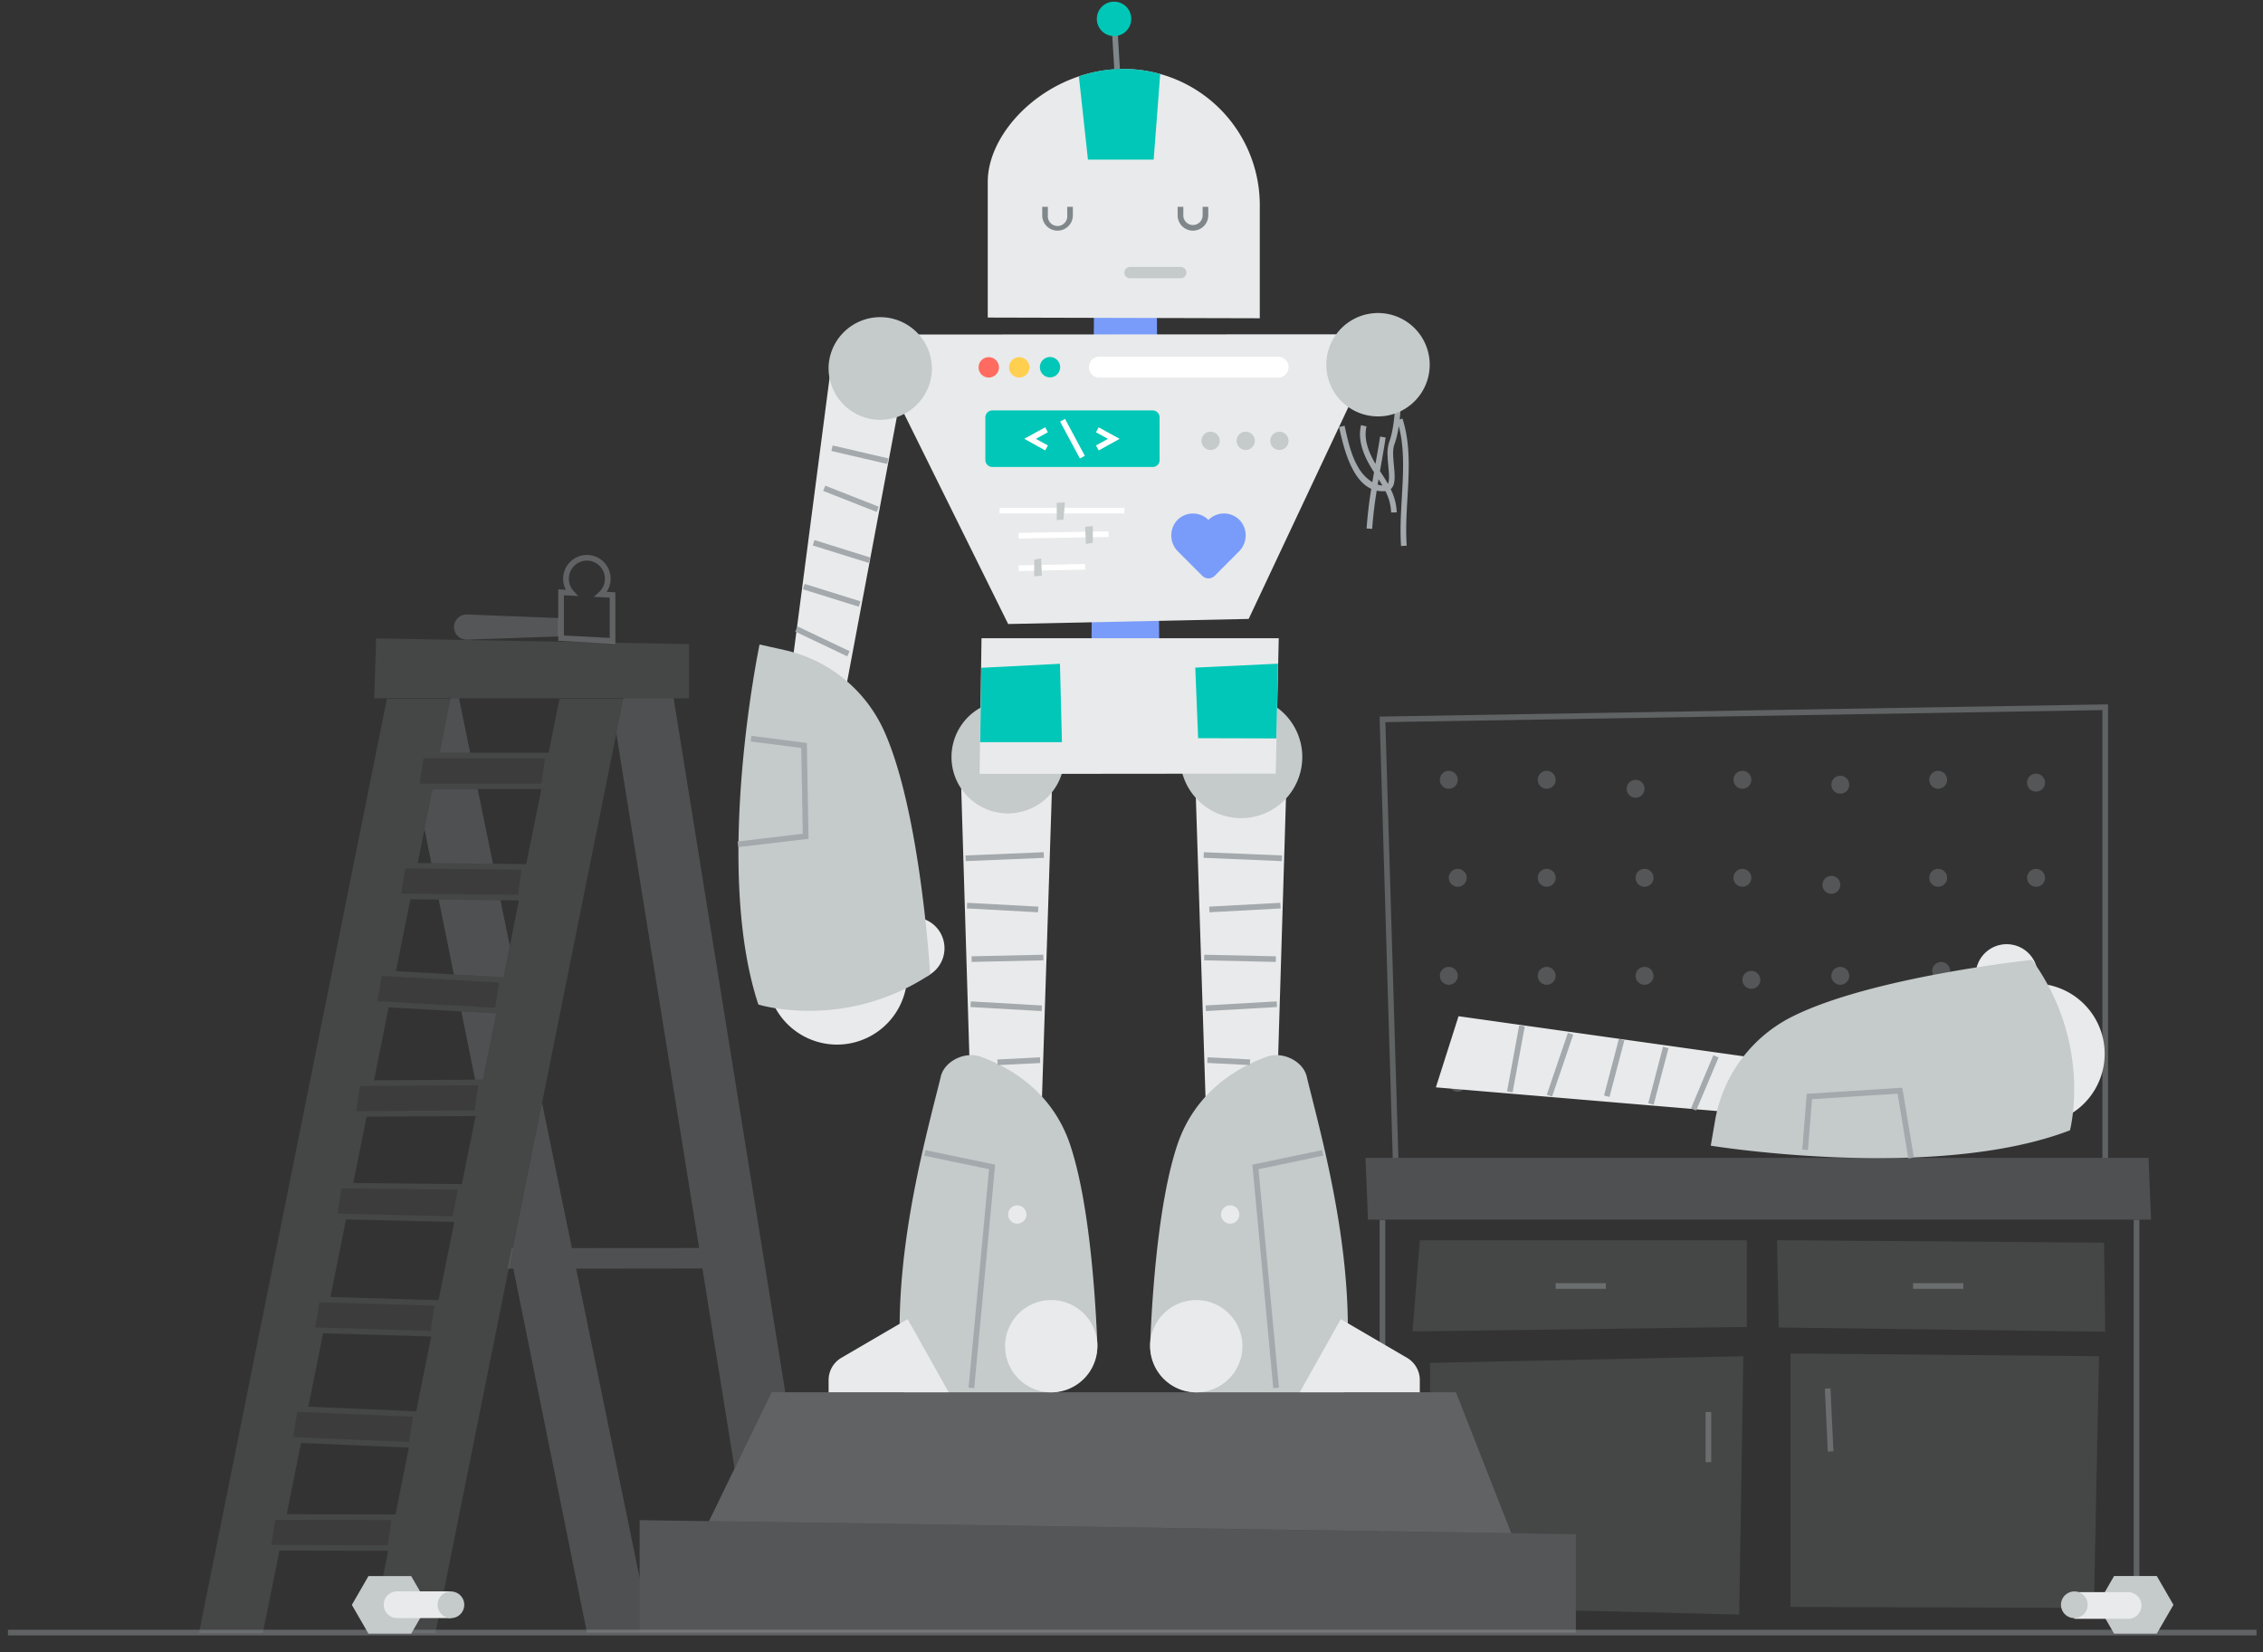 <svg fill="none" xmlns="http://www.w3.org/2000/svg" viewBox="0 0 489 357"><rect x="0" y="0" width="489" height="357" fill="#333333" stroke="none"/><path opacity=".3" d="m120.73 133.55-19.9-.77a2.72 2.72 0 1 0-.01 5.44l19.91-.69" fill="#A3A9AC"/><path opacity=".4" fill-rule="evenodd" clip-rule="evenodd" d="M121.69 125.06a5.13 5.13 0 1 1 9.4 2.83l1.88.1v11.13l-12.34-.65v-11.13l1.65.09c-.38-.7-.6-1.5-.6-2.37Zm5.13-3.92a3.92 3.92 0 0 0-2.88 6.55l1 1.1-3.09-.16v8.69l9.9.52v-8.7l-3.45-.17 1.11-.99a3.92 3.92 0 0 0-2.59-6.84Z" fill="#A3A9AC"/><path opacity=".25" d="M464.8 263.54H295.6l-.53-13.34h169.2l.54 13.34Z" fill="#A3A9AC"/><g opacity=".3" fill="#A3A9AC"><path d="M315 168.5a1.93 1.93 0 1 1-3.87 0 1.93 1.93 0 0 1 3.87 0ZM336.15 168.5a1.93 1.93 0 1 1-3.87 0 1.93 1.93 0 0 1 3.87 0ZM355.36 170.44a1.93 1.93 0 1 1-3.86 0 1.93 1.93 0 0 1 3.86 0ZM378.44 168.5a1.93 1.93 0 1 1-3.86 0 1.93 1.93 0 0 1 3.86 0ZM399.6 169.56a1.93 1.93 0 1 1-3.87 0 1.93 1.93 0 0 1 3.86 0ZM420.74 168.5a1.93 1.93 0 1 1-3.86 0 1.93 1.93 0 0 1 3.86 0ZM441.9 169.11a1.93 1.93 0 1 1-3.88 0 1.93 1.93 0 0 1 3.87 0ZM316.93 189.68a1.93 1.93 0 1 1-3.87 0 1.93 1.93 0 0 1 3.87 0ZM336.15 189.68a1.93 1.93 0 1 1-3.87 0 1.93 1.93 0 0 1 3.87 0ZM357.3 189.68a1.93 1.93 0 1 1-3.87 0 1.93 1.93 0 0 1 3.87 0ZM378.44 189.68a1.93 1.93 0 1 1-3.86 0 1.93 1.93 0 0 1 3.86 0ZM397.66 191.2a1.93 1.93 0 1 1-3.86 0 1.93 1.93 0 0 1 3.86 0ZM420.74 189.68a1.93 1.93 0 1 1-3.86 0 1.93 1.93 0 0 1 3.86 0ZM441.9 189.68a1.93 1.93 0 1 1-3.87 0 1.93 1.93 0 0 1 3.86 0ZM315 210.86a1.93 1.93 0 1 1-3.87 0 1.93 1.93 0 0 1 3.87 0ZM336.15 210.86a1.93 1.93 0 1 1-3.87 0 1.93 1.93 0 0 1 3.87 0ZM357.3 210.86a1.93 1.93 0 1 1-3.87 0 1.93 1.93 0 0 1 3.87 0ZM380.38 211.73a1.93 1.93 0 1 1-3.87 0 1.93 1.93 0 0 1 3.87 0ZM399.6 210.86a1.93 1.93 0 1 1-3.87 0 1.93 1.93 0 0 1 3.86 0ZM421.39 209.8a1.93 1.93 0 1 1-3.87 0 1.93 1.93 0 0 1 3.87 0ZM441.01 210.86a1.93 1.93 0 1 1-3.86 0 1.93 1.93 0 0 1 3.86 0ZM316.93 233.96a1.93 1.93 0 1 1-3.87 0 1.93 1.93 0 0 1 3.87 0ZM334.21 233.97a1.93 1.93 0 1 0 0-3.87 1.93 1.93 0 0 0 0 3.87ZM357.3 232.03a1.93 1.93 0 1 1-3.87 0 1.93 1.93 0 0 1 3.87 0ZM376.51 233.97a1.93 1.93 0 1 0 0-3.87 1.93 1.93 0 0 0 0 3.87ZM399.6 233.96a1.93 1.93 0 1 1-3.87 0 1.93 1.93 0 0 1 3.86 0ZM418.81 233.97a1.93 1.93 0 1 0 0-3.87 1.93 1.93 0 0 0 0 3.87ZM441.9 232.03a1.93 1.93 0 1 1-3.87 0 1.93 1.93 0 0 1 3.86 0Z"/></g><g opacity=".4" fill="#A3A9AC"><path d="M336.15 278.49H347v-1.22h-10.85v1.22ZM413.39 278.49h10.85v-1.22h-10.85v1.22ZM369.77 315.96v-10.85h-1.22v10.85h1.22ZM395.54 300l.64 13.6-1.22.06-.64-13.6 1.22-.06Z"/></g><g opacity=".16" fill="#A3A9AC"><path d="M80.87 150.9h68.02v-11.72l-67.62-1.24-.4 12.96Z"/><path fill-rule="evenodd" clip-rule="evenodd" d="M43 352.86 83.6 151h13.8l-2.35 11.65h23.5l2.34-11.65h13.8l-40.6 201.86H80.3l3.58-17.75-23.49-.07-3.58 17.82H43Zm15.65-19.04.83-5.42 25.07.07-.77 5.42-25.13-.07Zm6.4-22.02-3.09 15.38 23.49.07 2.9-14.45-23.3-1Zm28.13-23.01-3.25 16.17-23.3-1 3.19-15.85 23.36.68Zm-29.85 21.72.9-5.43 25 1.07-.84 5.43-25.06-1.07Zm4.8-23.68.9-5.42 24.86.73-.85 5.43-24.92-.74Zm6.64-23.32-3.37 16.75 23.36.68 3.4-16.89-23.4-.55Zm28-22.36-2.97 14.72-23.45-.25 2.88-14.32 23.53-.15Zm-29.8 21.1.82-5.44 25.15.27-1.15 5.74-24.82-.58Zm4-22.16.82-5.42 25.53-.16-.76 5.42-25.6.16Zm7.01-22.4-3.16 15.74 23.52-.15 2.88-14.3-23.24-1.3Zm28.15-23.12-3.33 16.58-23.24-1.3 3.12-15.53 23.45.25Zm-30.56 21.76.92-5.43 25.37 1.42-.86 5.43-25.43-1.42Zm5.11-23.25.87-5.42 25.17.26-.8 5.43-25.24-.27Zm6.79-22.57-3.21 15.96 23.45.24 3.26-16.2h-23.5Zm24.28-6.64-.77 5.42h-26.3l.84-5.42h26.23Z"/><path d="m384.36 286.85 70.55.91-.25-19.24-70.66-.53.36 18.86ZM305.23 287.7l72.24-.97V268H306.8l-1.58 19.7ZM309.01 331.04l31.51.47v16.5l35.3.87.89-55.82-67.7 1.44v6.35h5.6l11.94 30.44-17.54-.27v.02ZM386.9 347.23l65.56.21 1.11-54.38-66.67-.6v54.77Z"/></g><path opacity=".4" d="M326.55 331.29 153.2 328.7l13.52-27.85h147.9l11.94 30.43Z" fill="#A3A9AC"/><path opacity=".3" d="m340.52 331.51-202.3-3.03v24.3h202.3v-21.26Z" fill="#A3A9AC"/><g opacity=".4" fill="#A3A9AC"><path d="M455.52 152.2v98h-1.22v-96.76l-154.94 2.6 2.81 94.14-1.22.03-2.84-95.37 157.41-2.64ZM299.34 263.59v37.26h-1.22V263.6h1.22ZM299.34 330.88l-1.22-.02v.02l1.22.02v-.02Z"/><path d="M462.28 352.16v-88.57h-1.22v88.57H1.72v1.22H487.6v-1.22h-25.33Z"/></g><g opacity=".08" fill="#A3A9AC"><path d="m116.98 169.29.77-5.42H91.52l-.83 5.42h26.3ZM107 217.75l.86-5.43-25.37-1.42-.92 5.43 25.43 1.42ZM102.56 239.93l.77-5.42-25.54.16-.83 5.42 25.6-.16ZM93.04 287.57l.85-5.43-24.86-.73-.9 5.42 24.91.74ZM88.39 311.58l.83-5.43-25-1.07-.9 5.43 25.07 1.07ZM83.78 333.9l.77-5.43-25.07-.07-.83 5.42 25.13.07ZM111.92 193.35l.8-5.43-25.17-.26-.87 5.42 25.23.27ZM97.79 262.82l1.15-5.74-25.15-.27-.82 5.43 24.82.58Z"/></g><g opacity=".25" fill="#A3A9AC"><path d="m93.47 170.5-1.74 8.66 1.48 7.34 13.31.14-3.31-16.13h-9.74ZM95.05 162.65h6.54l-2.4-11.75H97.4l-2.36 11.75ZM108.14 194.53l-13.33-.14 3.26 16.16 10.72.6 1.37-6.79-2.02-9.83ZM107.22 218.98l-7.53-.42 2.98 14.73h1.67l2.88-14.3ZM110.82 269.7h-.2l-.9 4.44h1.21l15.9 78.63h11.4v-11.74l-13.74-66.9 27.29-.03 6.95 43.2 7.98-16.44h2.98L145.56 150.9h-10.85l-1.53 7.6 17.89 111.17-27.5.02-6.44-31.38-6.31 31.4ZM162.28 328.84l11.94.18-11.94-.18Z"/></g><path d="m194.55 86.08-12.4 66.01-11.78-2.39 9.04-69.22 15.14 5.6ZM195.18 205.52a15.16 15.16 0 1 1-28.62 10.06 15.16 15.16 0 1 1 28.62-10.06ZM197.44 198.2a6.7 6.7 0 0 1-.1 13.4l.1-13.4ZM426.95 211.43a6.7 6.7 0 1 1 13.36-.52l-13.36.52ZM434.36 213.45a15.19 15.19 0 0 1 11.36 28.16 15.19 15.19 0 0 1-11.36-28.16ZM315.18 219.59l66.51 9.35-1.84 11.88-69.58-5.86 4.9-15.38ZM258.2 165.91l2.46 76.38 15.07 1.13 2.47-81.54-20 4.03ZM227.46 165.92l-2.47 76.38-15.06 1.13-2.48-81.54 20 4.03Z" fill="#E9EAEB"/><path fill-rule="evenodd" clip-rule="evenodd" d="M301.29 96.08c.46-1.28.76-2.62.97-3.98.99 3.78 1.02 7.79.84 11.93l-.18 3.4c-.2 3.51-.42 7.08-.17 10.56l1.22-.08c-.24-3.4-.04-6.85.16-10.34.07-1.16.14-2.32.19-3.49.2-4.63.15-9.27-1.27-13.64l-.6.2c.16-1.44.24-2.89.32-4.3l-1.21-.07c-.19 3.27-.38 6.51-1.42 9.4a8.02 8.02 0 0 0-.3 2.94c.02.7.09 1.43.15 2.13l.09.99c.08 1 .1 1.83-.03 2.41-.04.18-.09.3-.14.41-.53-.95-1.12-1.85-1.68-2.71a1.84 1.84 0 0 1-.04-.06l.23-1.27c.35-1.99.7-3.98 1-5.98l-1.2-.19c-.3 1.95-.65 3.91-1 5.88v.02c-1.48-2.51-2.6-5.37-1.93-8.1l-1.19-.28c-.88 3.63.94 7.3 2.72 10.05l.09.13-.37 2.15a9.18 9.18 0 0 1-3.14-3.37c-1.47-2.55-2.16-5.66-2.85-8.82l-1.2.27c.9 4.04 2.54 11.36 6.96 13.36a92.24 92.24 0 0 0-1.01 8.58l1.21.07c.18-2.76.54-5.51.97-8.26.58.12 1.21.16 1.88.1a10.72 10.72 0 0 1 1.24 4.62l1.21-.02a11.87 11.87 0 0 0-1.3-5.01 2.46 2.46 0 0 0 .72-1.3c.18-.78.14-1.79.07-2.78l-.1-1.05c-.06-.68-.12-1.35-.15-2.02-.04-1 .01-1.86.24-2.48Zm-3.6 8.63c.34.1.68.17 1.02.2-.26-.46-.54-.9-.82-1.35l-.2 1.15Z" fill="#A3A9AC"/><path d="m250.59 154.59-14.86 1.9.72-97.03h13.48l.66 95.13Z" fill="#799CFB"/><path d="M268.2 176.78a13.2 13.2 0 1 1 .01-26.4 13.2 13.2 0 0 1-.01 26.4ZM217.45 175.76a12.19 12.19 0 1 0-.01-24.37 12.19 12.19 0 0 0 .01 24.37ZM203.3 232.6c-.33 1.36-.71 2.86-1.13 4.5-3.72 14.8-10.22 40.63-6.82 63.76h31.5c5.85 0 10.5-4.87 10.26-10.72-.5-11.85-1.9-30.83-5.84-42.7-3.88-11.65-13.17-16.87-19.43-19.12-3.27-1.17-7.72.9-8.55 4.29ZM283.48 237.1c-.42-1.63-.8-3.14-1.12-4.5-.82-3.38-5.28-5.45-8.55-4.28-6.25 2.25-15.55 7.47-19.43 19.13-3.94 11.86-5.34 30.84-5.84 42.7a10.27 10.27 0 0 0 10.26 10.71h31.5c3.4-23.13-3.1-48.96-6.82-63.75ZM456.82 353h9.23l3.6-6.22-3.6-6.23h-9.23l-3.59 6.23 3.59 6.22ZM88.85 340.56h-9.23l-3.59 6.23 3.59 6.22h9.23l3.6-6.22-3.6-6.23Z" fill="#C5CACB"/><path d="m213.44 68.62 58.78.15V44.34a29.41 29.41 0 0 0-29.4-29.43c-16.22 0-29.38 13.17-29.38 24.35v29.36ZM186.89 72.29l30.96 62.55 51.97-1.1 28.95-61.51-111.88.06ZM219.68 264.41a1.98 1.98 0 1 0 0-3.95 1.98 1.98 0 0 0 0 3.95ZM227.16 300.87a9.97 9.97 0 1 0-.01-19.95 9.97 9.97 0 0 0 0 19.94ZM258.5 300.87a9.97 9.97 0 1 1 0-19.95 9.97 9.97 0 0 1 0 19.94ZM265.97 264.41a1.98 1.98 0 1 1 0-3.95 1.98 1.98 0 0 1 0 3.95ZM212.09 137.9l-.42 29.33 64-.06.65-29.26h-64.23ZM179.05 300.85v-2.64a5.57 5.57 0 0 1 2.76-4.81l14.32-8.36 8.87 15.81h-25.95ZM306.8 298.21v2.64h-25.95l8.87-15.81 14.32 8.36c1.7 1 2.76 2.83 2.76 4.81ZM85.8 349.64h11.64v-5.77H85.8a2.88 2.88 0 0 0 0 5.77ZM448.21 344.03h11.64a2.88 2.88 0 0 1 0 5.77h-11.64v-5.77Z" fill="#E9EAEB"/><path d="M215.85 79.54a2.2 2.2 0 1 1-4.38-.41 2.2 2.2 0 0 1 4.38.41Z" fill="#FF6B60"/><path d="M222.44 79.54a2.2 2.2 0 1 1-4.38-.41 2.2 2.2 0 0 1 4.38.41Z" fill="#FFCF50"/><path fill-rule="evenodd" clip-rule="evenodd" d="m242.13 17.1-.79-13.04-1.21.07.78 13.04 1.22-.07Z" fill="#7F878B"/><path d="M226.43 46.53v-1.84h-1.22v1.84a3.31 3.31 0 1 0 6.62 0v-1.84h-1.22v1.84a2.1 2.1 0 1 1-4.18 0ZM255.7 46.53v-1.84h-1.23v1.84a3.31 3.31 0 1 0 6.62 0v-1.84h-1.22v1.84a2.09 2.09 0 1 1-4.18 0Z" fill="#7F878B"/><path d="M244.45 4.08a3.72 3.72 0 1 1-7.44 0 3.72 3.72 0 0 1 7.44 0ZM226.63 81.53a2.2 2.2 0 1 0 .41-4.38 2.2 2.2 0 0 0-.4 4.38ZM229.04 143.43l-17 .87-.23 16.07h17.66l-.43-16.94ZM275.8 159.56l-16.9-.05-.62-15.25 17.88-.85-.36 16.15ZM249.07 100.9h-34.65a1.5 1.5 0 0 1-1.5-1.5V90.2c0-.83.67-1.51 1.5-1.51h34.65c.84 0 1.5.68 1.5 1.5v9.22c0 .83-.66 1.5-1.5 1.5ZM233.12 16.52A29.35 29.35 0 0 1 250.7 16l-1.41 18.49h-14.2l-1.96-17.96Z" fill="#00C7B7"/><path d="M276.17 81.61h-38.6a2.27 2.27 0 0 1 0-4.54h38.6a2.27 2.27 0 0 1 0 4.54ZM216 110.95h26.96v-1.22h-26.97v1.22ZM239.52 114.81l-19.44.34.02 1.22 19.44-.34-.02-1.22ZM220.1 123.4l14.4-.33-.04-1.22-14.38.33.03 1.22ZM234.42 98.49l-4.28-7.97-1.07.58 4.28 7.97 1.07-.58ZM225.85 92.33l.58 1.07-2.59 1.43 2.6 1.42-.6 1.07-4.52-2.5 4.53-2.49ZM237.4 92.33l4.54 2.5-4.53 2.5-.59-1.08 2.59-1.42-2.59-1.43.59-1.07Z" fill="#fff"/><path d="M261.13 112.35a4.73 4.73 0 0 0-7.01.35 4.89 4.89 0 0 0 .46 6.5l5.21 5.22a1.9 1.9 0 0 0 2.69 0l5.2-5.22a4.88 4.88 0 0 0 .47-6.5 4.73 4.73 0 0 0-7.02-.35Z" fill="#799CFB"/><path d="M244.18 60.13h10.96a1.22 1.22 0 0 0 0-2.44h-10.96a1.22 1.22 0 0 0 0 2.44ZM286.6 78.8a11.17 11.17 0 1 0 22.34.02 11.17 11.17 0 0 0-22.34-.02ZM201.38 79.77a11.17 11.17 0 1 1-22.31-1.01 11.17 11.17 0 0 1 22.3 1ZM163.87 217.06c-9.83-29.68.26-77.8.26-77.8l5.41 1.21a30.96 30.96 0 0 1 21.58 17.65c7.83 17.58 9.88 52.44 9.88 52.44-18.66 12.3-37.13 6.5-37.13 6.5ZM263.56 95.26a1.97 1.97 0 1 1-3.94 0 1.97 1.97 0 0 1 3.94 0ZM228.35 112.38v-3.73l1.77-.08-.33 3.71-1.44.1ZM236.14 117.3v-3.63l-1.66.17.17 3.7 1.49-.25ZM223.48 124.55v-3.62l1.49-.25.17 3.7-1.66.17ZM271.15 95.26a1.97 1.97 0 1 1-3.94 0 1.97 1.97 0 0 1 3.94 0ZM276.47 97.23a1.97 1.97 0 1 0-.01-3.94 1.97 1.97 0 0 0 0 3.94ZM369.67 247.56s48.46 7.88 77.62-3.32c0 0 4.95-18.74-8.2-36.83 0 0-34.68 3.65-51.85 12.28a31 31 0 0 0-16.63 22.4l-.94 5.47ZM100.32 346.77a2.88 2.88 0 1 1-5.76 0 2.88 2.88 0 0 1 5.76 0ZM445.35 346.77a2.88 2.88 0 1 1 5.76 0 2.88 2.88 0 0 1-5.76 0Z" fill="#C5CACB"/><path d="m191.98 99.06-12.05-2.8-.28 1.19 12.06 2.8.27-1.2ZM189.88 109.49l-11.55-4.54-.45 1.13 11.55 4.54.45-1.13ZM175.99 116.7l12.07 3.77-.36 1.16-12.07-3.76.36-1.17ZM185.94 129.94l-12.07-3.77-.37 1.17 12.08 3.76.36-1.16ZM183.6 140.72l-11.25-5.35-.52 1.1 11.24 5.35.52-1.1ZM225.52 184.15l-16.9.7.06 1.22 16.9-.7-.06-1.22ZM209 195.08l15.37.83-.07 1.22-15.37-.84.06-1.21ZM225.44 206.3l-15.5.34.03 1.22 15.5-.35-.03-1.21ZM209.78 216.38l15.37.89-.07 1.21-15.37-.88.07-1.22ZM224.79 229.7l-9.21.46-.06-1.22 9.2-.47.07 1.22ZM260.08 185.36l16.9.71.05-1.22-16.9-.7-.05 1.21ZM276.73 196.3l-15.38.83-.06-1.22 15.37-.83.07 1.22ZM260.2 207.51l15.48.35.03-1.22-15.49-.34-.03 1.21ZM275.94 217.6l-15.36.88-.07-1.22 15.37-.88.06 1.22ZM270.14 228.93l-9.21-.47-.06 1.22 9.2.47.07-1.22ZM215.03 251.67l-15.05-3.14-.25 1.2 13.99 2.91-4.42 47.2 1.21.11 4.52-48.28ZM271.94 252.64l13.99-2.92-.25-1.2-15.06 3.15 4.52 48.28 1.22-.11-4.42-47.2ZM411.06 235.04l2.5 15.1-1.2.2-2.32-14.01-18.49 1.18-.89 10.99-1.22-.1.98-12.04 20.64-1.32ZM325.65 235.83l2.63-14.28 1.2.22-2.63 14.28-1.2-.22ZM338.8 223.17l-4.56 13.37 1.15.4 4.56-13.37-1.16-.4ZM346.61 236.72l3.2-12.24 1.19.31-3.21 12.24-1.18-.31ZM359.36 226.17l-3.2 12.23 1.17.31 3.21-12.23-1.18-.31ZM365.4 239.5l4.83-11.48 1.13.48-4.84 11.47-1.12-.48ZM162.22 160.22l10.92 1.4.33 18.54-14.08 1.68.14 1.21 15.18-1.8-.37-20.7-11.96-1.54-.16 1.21Z" fill="#A3A9AC"/></svg>